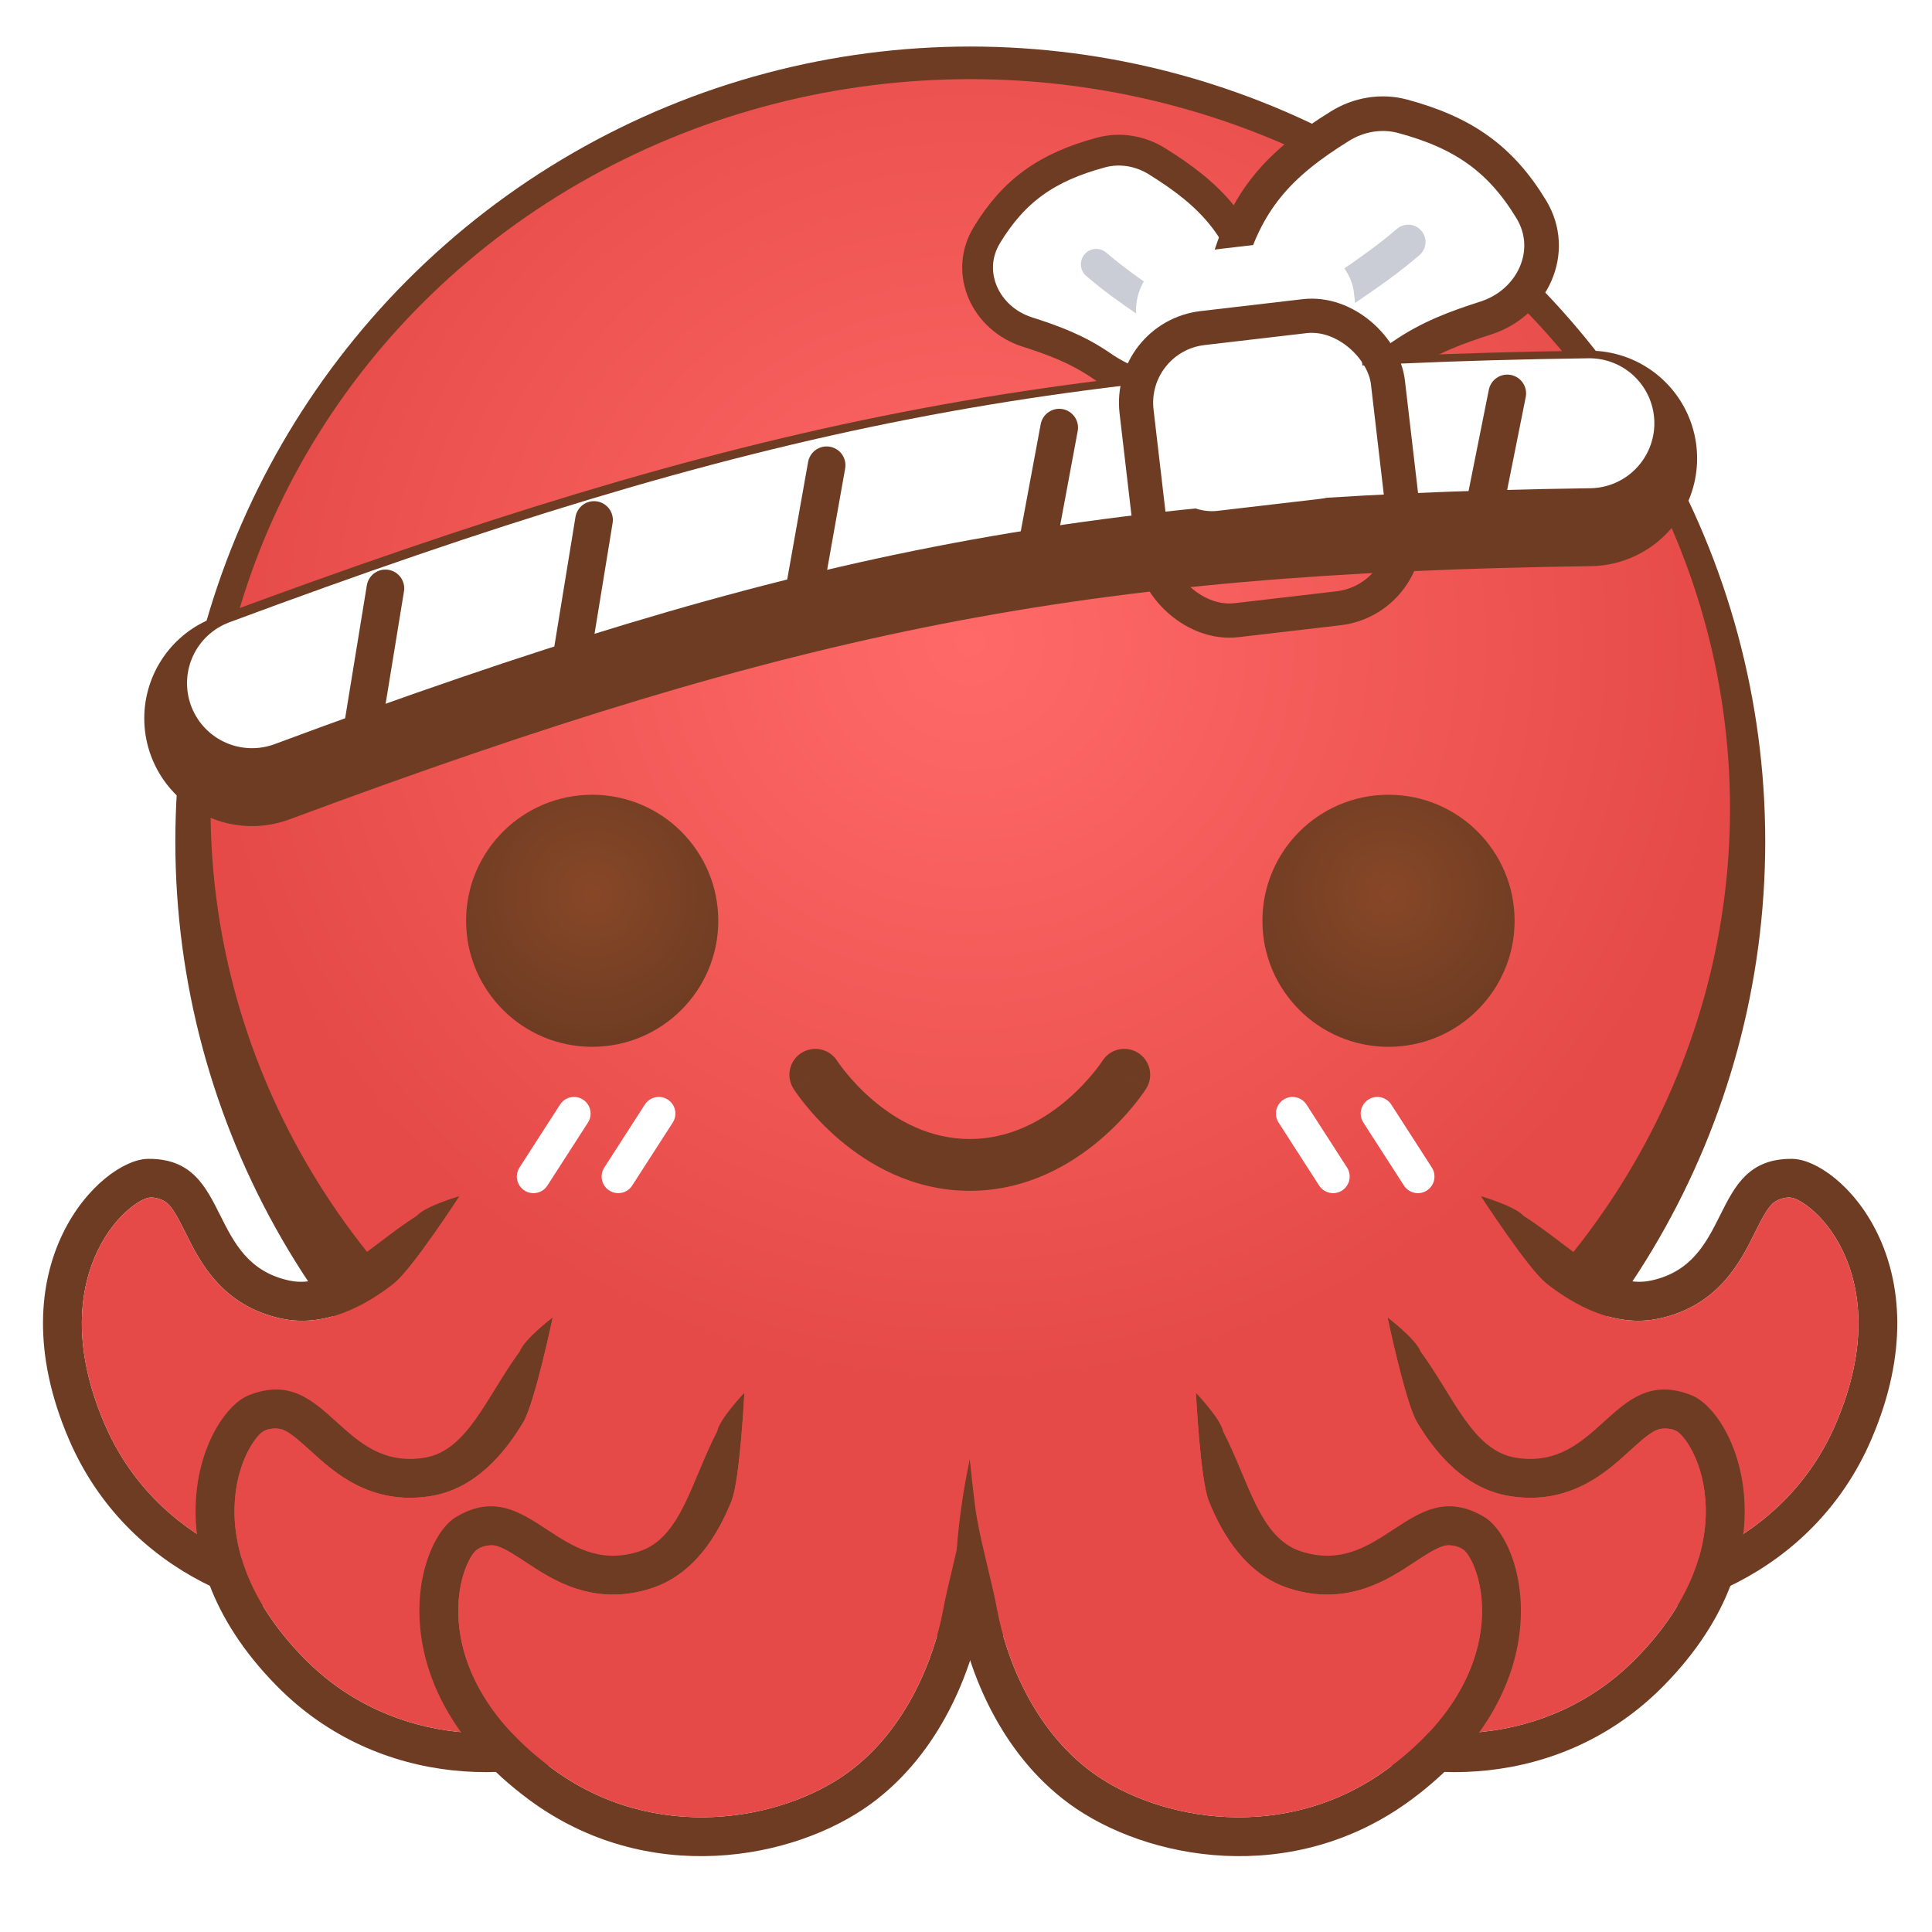 <svg fill="none" height="128" viewBox="0 0 128 128" width="128" xmlns="http://www.w3.org/2000/svg" xmlns:xlink="http://www.w3.org/1999/xlink"><filter id="a" color-interpolation-filters="sRGB" filterUnits="userSpaceOnUse" height="25.834" width="97.216" x="12.389" y="26.065"><feFlood flood-opacity="0" result="BackgroundImageFix"/><feBlend in="SourceGraphic" in2="BackgroundImageFix" mode="normal" result="shape"/><feColorMatrix in="SourceAlpha" result="hardAlpha" type="matrix" values="0 0 0 0 0 0 0 0 0 0 0 0 0 0 0 0 0 0 127 0"/><feOffset dy="-2.329"/><feComposite in2="hardAlpha" k2="-1" k3="1" operator="arithmetic"/><feColorMatrix type="matrix" values="0 0 0 0 0.796 0 0 0 0 0.804 0 0 0 0 0.839 0 0 0 1 0"/><feBlend in2="shape" mode="normal" result="effect1_innerShadow"/></filter><filter id="b" color-interpolation-filters="sRGB" filterUnits="userSpaceOnUse" height="22.479" width="20.093" x="74.148" y="19.805"><feFlood flood-opacity="0" result="BackgroundImageFix"/><feBlend in="SourceGraphic" in2="BackgroundImageFix" mode="normal" result="shape"/><feColorMatrix in="SourceAlpha" result="hardAlpha" type="matrix" values="0 0 0 0 0 0 0 0 0 0 0 0 0 0 0 0 0 0 127 0"/><feOffset dx="-1.133" dy="-6.118"/><feComposite in2="hardAlpha" k2="-1" k3="1" operator="arithmetic"/><feColorMatrix type="matrix" values="0 0 0 0 0.796 0 0 0 0 0.804 0 0 0 0 0.839 0 0 0 1 0"/><feBlend in2="shape" mode="normal" result="effect1_innerShadow"/></filter><radialGradient id="c" cx="0" cy="0" gradientTransform="matrix(0 49.09 -51.136 0 64.284 42.632)" gradientUnits="userSpaceOnUse" r="1"><stop offset="0" stop-color="#e54a48"/><stop offset="0" stop-color="#ff6a68"/><stop offset="1" stop-color="#e54a48"/></radialGradient><linearGradient id="d"><stop offset="0" stop-color="#874727"/><stop offset="1" stop-color="#6e3c23"/></linearGradient><radialGradient id="e" cx="0" cy="0" gradientTransform="matrix(0 10.159 -10.164 0 91.992 59.195)" gradientUnits="userSpaceOnUse" r="1" xlink:href="#d"/><radialGradient id="f" cx="0" cy="0" gradientTransform="matrix(0 10.159 -10.164 0 39.234 59.195)" gradientUnits="userSpaceOnUse" r="1" xlink:href="#d"/><clipPath id="g"><path d="m0 0h128v128h-128z"/></clipPath><g clip-path="url(#g)"><circle cx="64.284" cy="55.751" fill="#6e3c23" r="51.407" stroke="#6e3c23" stroke-width="2.521"/><ellipse cx="64.284" cy="53.565" fill="url(#c)" rx="50.334" ry="48.321"/><path d="m65.378 15.581c1.803-2.966 3.989-4.512 7.572-5.478 1.252-.338 2.59-.109 3.692.575 3.562 2.21 5.602 4.327 6.734 8.677.481 1.848-.311 3.758-1.79 4.967l-.349.286c-2.351 1.921-5.724 1.385-8.219-.345-1.649-1.143-3.241-1.716-4.968-2.271-2.756-.885-4.176-3.935-2.672-6.409z" fill="#fff" stroke="#6e3c23" stroke-linecap="round" stroke-linejoin="round" stroke-width="2.039"/><path d="m72.629 17.51c4.565 3.913 8.063 4.246 10.935 11.478" stroke="#cbcdd6" stroke-linecap="round" stroke-linejoin="round" stroke-width="2.039"/><path d="m101.448 13.863c-2.027-3.335-4.485-5.072-8.513-6.158-1.407-.379-2.912-.123-4.151.646-4.004 2.485-6.298 4.864-7.57 9.754-.54 2.077.35 4.225 2.012 5.583l.393.321c2.643 2.16 6.435 1.556 9.24-.389 1.853-1.285 3.643-1.929 5.585-2.553 3.099-.995 4.694-4.424 3.004-7.205z" fill="#fff" stroke="#6e3c23" stroke-linecap="round" stroke-linejoin="round" stroke-width="2.293"/><path d="m93.297 16.032c-5.132 4.4-9.064 4.773-12.293 12.903" stroke="#cbcdd6" stroke-linecap="round" stroke-linejoin="round" stroke-width="2.293"/><path d="m16.696 47.593c34.721-12.903 54.122-16.747 88.604-17.222" stroke="#6e3c23" stroke-linecap="round" stroke-width="14.276"/><g filter="url(#a)"><path d="m16.696 47.593c34.721-12.903 54.122-16.747 88.604-17.222" stroke="#fff" stroke-linecap="round" stroke-width="8.611"/></g><g stroke="#6e3c23"><path d="m25.534 38.982-1.813 11.104" stroke-linecap="round" stroke-width="2.493"/><path d="m39.357 34.45-1.813 11.104" stroke-linecap="round" stroke-width="2.493"/><path d="m54.766 30.824-1.813 10.197" stroke-linecap="round" stroke-width="2.493"/><path d="m70.175 28.331-1.813 9.744" stroke-linecap="round" stroke-width="2.493"/><path d="m99.861 26.065-1.813 9.064" stroke-linecap="round" stroke-width="2.493"/></g><g filter="url(#b)"><rect fill="#fff" height="17.222" rx="3.852" transform="matrix(.993 -.116 .116 .993 -2.19 8.956)" width="14.503" x="75.994" y="23.331"/></g><rect height="19.488" rx="4.985" stroke="#6e3c23" stroke-width="2.266" transform="matrix(.993 -.116 .116 .993 -2.084 8.804)" width="16.769" x="74.738" y="22.336"/><ellipse cx="91.992" cy="61.004" fill="url(#e)" rx="8.354" ry="8.35"/><ellipse cx="39.234" cy="61.004" fill="url(#f)" rx="8.354" ry="8.35"/><path clip-rule="evenodd" d="m53.099 69.758c.799-.506 1.857-.271 2.366.526 0.0.001.001.002.002.003.003.005.01.016.021.032.021.031.056.082.104.15.097.136.248.34.45.588.406.498 1.009 1.166 1.789 1.83 1.573 1.34 3.75 2.576 6.421 2.576s4.848-1.236 6.421-2.576c.78-.664 1.383-1.332 1.789-1.83.202-.248.353-.452.45-.588.048-.068.083-.119.104-.15.01-.016.017-.026.021-.032.001-.001.002-.003.002-.003.508-.797 1.567-1.033 2.366-.527.801.507 1.038 1.567.531 2.367l-1.45-.918c1.45.918 1.449.919 1.449.92l-.001.001-.002.003-.005.008c-.004.006-.009.013-.014.022-.011.017-.026.04-.045.069-.038.056-.091.134-.158.229-.135.19-.331.454-.585.765-.506.621-1.252 1.447-2.225 2.276-1.932 1.646-4.872 3.396-8.648 3.396s-6.715-1.75-8.648-3.396c-.973-.829-1.719-1.655-2.225-2.276-.254-.312-.449-.575-.585-.765-.068-.095-.121-.172-.158-.229-.019-.028-.034-.051-.045-.069-.006-.009-.01-.016-.014-.022l-.005-.008-.002-.003-.001-.001c-0-.001-.001-.001 1.449-.92l-1.45.918c-.507-.8-.27-1.86.531-2.367z" fill="#6e3c23" fill-rule="evenodd"/><path d="m43.647 73.776-2.687 4.173" stroke="#fff" stroke-linecap="round" stroke-width="2.2"/><path d="m85.633 73.776 2.687 4.173" stroke="#fff" stroke-linecap="round" stroke-width="2.2"/><path d="m38.029 73.776-2.687 4.173" stroke="#fff" stroke-linecap="round" stroke-width="2.2"/><path d="m91.251 73.776 2.687 4.173" stroke="#fff" stroke-linecap="round" stroke-width="2.2"/><path d="m30.447 79.246s-3.137 4.835-4.328 5.766c-1.901 1.486-4.577 2.975-7.504 2.342-3.926-.849-5.395-3.807-6.28-5.588v-0c-.047-.094-.092-.185-.136-.272-.495-.986-.785-1.469-1.106-1.77-.278-.26-.906-.461-1.292-.362l-0.0 0c-.08.021-.5.128-1.194.695-.728.594-1.521 1.529-2.134 2.798-1.194 2.471-1.758 6.325.454 11.479 3.355 7.819 11.487 10.681 16.854 10.11 4.819-.513 8.786-3.739 10.854-6.164 1.129-1.323 2.905-3.039 4.154-4.517.812-.961 2.416-3.206 2.416-3.206s-1.968 6.296-4.611 9.394c-2.285 2.679-6.802 6.442-12.54 7.053-6.26.667-15.606-2.6-19.492-11.654-4.965-11.569 2.13-18.546 5.256-18.573 2.884-.025 3.798 1.799 4.77 3.737.913 1.821 1.876 3.743 4.572 4.325 2.836.613 5.287-2.269 8.444-4.282.593-.664 2.845-1.31 2.845-1.31z" fill="#6e3c23"/><path d="m30.447 79.246s-3.137 4.835-4.328 5.767c-1.901 1.486-4.577 2.975-7.504 2.342-3.926-.849-5.395-3.807-6.28-5.588v-0c-.047-.094-.092-.185-.136-.272-.495-.986-.785-1.469-1.106-1.77-.278-.26-.906-.461-1.292-.362l-0.0 0c-.08.021-.5.128-1.194.695-.728.594-1.521 1.529-2.134 2.798-1.194 2.471-1.758 6.325.454 11.479 3.355 7.818 11.488 10.68 16.854 10.109 4.819-.513 8.786-3.739 10.854-6.164 1.129-1.323 2.905-3.039 4.154-4.517.812-.961 2.416-3.206 2.416-3.206z" fill="#e54a48"/><path d="m36.619 87.287s-1.179 5.642-1.953 6.941c-1.236 2.073-3.193 4.427-6.152 4.895-3.967.627-6.406-1.601-7.875-2.942l-0-0c-.078-.071-.152-.139-.225-.205-.818-.74-1.263-1.087-1.67-1.251-.353-.142-1.012-.102-1.336.13l-0.0 0c-.067.048-.42.3-.862 1.079-.464.817-.866 1.975-.979 3.38-.221 2.736.646 6.533 4.57 10.54 5.953 6.079 14.57 5.81 19.367 3.339 4.309-2.219 6.842-6.661 7.895-9.669.575-1.641 1.61-3.883 2.241-5.712.41-1.189 1.094-3.862 1.094-3.862s.439 6.581-.906 10.425c-1.163 3.323-4.016 8.464-9.146 11.107-5.596 2.882-15.492 3.213-22.386-3.826-8.809-8.995-4.713-18.064-1.808-19.218 2.68-1.065 4.191.305 5.797 1.761 1.509 1.368 3.101 2.812 5.825 2.382 2.865-.453 4.11-4.026 6.327-7.043.313-.833 2.18-2.249 2.18-2.249z" fill="#6e3c23"/><path d="m36.619 87.287s-1.179 5.642-1.953 6.941c-1.236 2.073-3.193 4.427-6.152 4.895-3.967.627-6.406-1.601-7.875-2.942l-0-0c-.078-.071-.152-.139-.225-.205-.818-.74-1.263-1.087-1.67-1.251-.353-.142-1.012-.102-1.336.13l-0.0 0c-.067.048-.42.3-.862 1.079-.464.817-.866 1.975-.979 3.38-.221 2.736.646 6.533 4.57 10.54 5.953 6.079 14.57 5.81 19.367 3.339 4.309-2.219 6.842-6.661 7.895-9.669.575-1.641 1.61-3.883 2.241-5.712.41-1.189 1.094-3.862 1.094-3.862z" fill="#e54a48"/><path d="m49.317 92.283s-.288 5.757-.852 7.16c-.899 2.239-2.467 4.869-5.317 5.79-3.822 1.235-6.577-.587-8.236-1.684h-0c-.088-.058-.172-.114-.254-.167-.923-.604-1.416-.877-1.844-.977-.371-.086-1.015.056-1.299.336h-0c-.059.058-.368.361-.684 1.199-.332.88-.549 2.086-.443 3.492.206 2.736 1.652 6.354 6.151 9.703 6.825 5.08 15.296 3.477 19.651.291 3.912-2.862 5.725-7.643 6.298-10.778.313-1.71.988-4.086 1.327-5.991.221-1.238.481-3.985.481-3.985s1.456 6.434.724 10.439c-.633 3.464-2.653 8.985-7.31 12.393-5.081 3.716-14.805 5.579-22.708-.304-10.098-7.518-7.461-17.113-4.77-18.705 2.482-1.468 4.188-.349 6.0.84 1.703 1.118 3.5 2.297 6.124 1.448 2.76-.892 3.435-4.615 5.156-7.94.18-.872 1.804-2.56 1.804-2.56z" fill="#6e3c23"/><path d="m49.317 92.283s-.288 5.757-.852 7.16c-.899 2.239-2.467 4.869-5.317 5.79-3.822 1.235-6.577-.587-8.236-1.684h-0c-.088-.058-.172-.114-.254-.167-.923-.604-1.416-.877-1.844-.977-.371-.086-1.015.056-1.299.336h-0c-.059.058-.368.361-.684 1.199-.332.88-.549 2.086-.443 3.492.206 2.736 1.652 6.354 6.151 9.703 6.825 5.08 15.296 3.477 19.651.291 3.912-2.862 5.725-7.643 6.298-10.778.313-1.71.988-4.086 1.327-5.991.221-1.238.481-3.985.481-3.985z" fill="#e54a48"/><path d="m98.102 79.246s3.137 4.835 4.329 5.766c1.901 1.486 4.576 2.975 7.504 2.342 3.926-.849 5.395-3.807 6.28-5.588v-0c.047-.094.092-.185.135-.272.496-.986.786-1.469 1.106-1.77.278-.26.906-.461 1.292-.362l.001 0c.08.021.5.128 1.193.695.728.594 1.521 1.529 2.135 2.798 1.194 2.471 1.758 6.325-.454 11.479-3.356 7.819-11.488 10.681-16.854 10.11-4.819-.513-8.786-3.739-10.854-6.164-1.129-1.323-2.905-3.039-4.154-4.517-.812-.961-2.416-3.206-2.416-3.206s1.968 6.296 4.611 9.394c2.285 2.679 6.802 6.442 12.54 7.053 6.26.667 15.606-2.6 19.492-11.654 4.964-11.569-2.131-18.546-5.257-18.573-2.884-.025-3.798 1.799-4.769 3.737-.913 1.821-1.876 3.743-4.572 4.325-2.836.613-5.287-2.269-8.444-4.282-.593-.664-2.845-1.31-2.845-1.31z" fill="#6e3c23"/><path d="m98.102 79.246s3.137 4.835 4.329 5.767c1.901 1.486 4.577 2.975 7.504 2.342 3.926-.849 5.395-3.807 6.28-5.588v-0c.047-.094.092-.185.136-.272.495-.986.785-1.469 1.105-1.77.278-.26.906-.461 1.292-.362l.001 0c.08.021.5.128 1.193.695.728.594 1.521 1.529 2.135 2.798 1.194 2.471 1.758 6.325-.454 11.479-3.356 7.818-11.488 10.68-16.854 10.109-4.819-.513-8.786-3.739-10.854-6.164-1.129-1.323-2.905-3.039-4.154-4.517-.812-.961-2.416-3.206-2.416-3.206z" fill="#e54a48"/><path d="m91.93 87.287s1.179 5.642 1.953 6.941c1.236 2.073 3.193 4.427 6.152 4.895 3.967.627 6.406-1.601 7.874-2.942l.001-0c.077-.071.152-.139.224-.205.818-.74 1.263-1.087 1.671-1.251.353-.142 1.011-.102 1.335.13l.001 0c.067.048.419.3.862 1.079.464.817.866 1.975.979 3.38.221 2.736-.646 6.533-4.57 10.54-5.953 6.079-14.57 5.81-19.367 3.339-4.309-2.219-6.842-6.661-7.895-9.669-.575-1.641-1.61-3.883-2.241-5.712-.41-1.189-1.094-3.862-1.094-3.862s-.439 6.581.906 10.425c1.163 3.323 4.016 8.464 9.146 11.107 5.596 2.882 15.492 3.213 22.385-3.826 8.809-8.995 4.714-18.064 1.808-19.218-2.68-1.065-4.191.305-5.797 1.761-1.509 1.368-3.101 2.812-5.825 2.382-2.866-.453-4.111-4.026-6.327-7.043-.313-.833-2.18-2.249-2.18-2.249z" fill="#6e3c23"/><path d="m91.93 87.287s1.179 5.642 1.953 6.941c1.236 2.073 3.193 4.427 6.152 4.895 3.967.627 6.406-1.601 7.874-2.942l.001-0c.077-.071.152-.139.224-.205.818-.74 1.263-1.087 1.671-1.251.352-.142 1.011-.102 1.335.13l.001 0c.067.048.419.3.862 1.079.464.817.866 1.975.979 3.38.221 2.736-.646 6.533-4.57 10.54-5.953 6.079-14.57 5.81-19.367 3.339-4.309-2.219-6.842-6.661-7.895-9.669-.575-1.641-1.61-3.883-2.241-5.712-.41-1.189-1.094-3.862-1.094-3.862z" fill="#e54a48"/><path d="m79.233 92.283s.288 5.757.852 7.16c.899 2.239 2.467 4.869 5.317 5.79 3.822 1.235 6.577-.587 8.236-1.684h0c.088-.058.172-.114.254-.167.923-.604 1.416-.877 1.844-.977.371-.086 1.015.056 1.299.336h0c.059.058.368.361.684 1.199.332.88.549 2.086.443 3.492-.206 2.736-1.652 6.354-6.151 9.703-6.825 5.08-15.296 3.477-19.651.291-3.912-2.862-5.725-7.643-6.298-10.778-.313-1.71-.988-4.086-1.327-5.991-.221-1.238-.481-3.985-.481-3.985s-1.456 6.434-.724 10.439c.633 3.464 2.653 8.985 7.31 12.393 5.081 3.716 14.805 5.579 22.708-.304 10.099-7.518 7.461-17.113 4.77-18.705-2.482-1.468-4.188-.349-6.0.84-1.703 1.118-3.5 2.297-6.125 1.448-2.76-.892-3.435-4.615-5.156-7.94-.18-.872-1.804-2.56-1.804-2.56z" fill="#6e3c23"/><path d="m79.233 92.283s.288 5.757.852 7.16c.899 2.239 2.467 4.869 5.317 5.79 3.822 1.235 6.577-.587 8.236-1.684h0c.088-.058.172-.114.254-.167.923-.604 1.416-.877 1.844-.977.371-.086 1.015.056 1.299.336h0c.059.058.368.361.684 1.199.332.88.549 2.086.443 3.492-.206 2.736-1.652 6.354-6.151 9.703-6.825 5.08-15.296 3.477-19.651.291-3.912-2.862-5.725-7.643-6.298-10.778-.313-1.71-.988-4.086-1.327-5.991-.221-1.238-.481-3.985-.481-3.985z" fill="#e54a48"/></g></svg>
